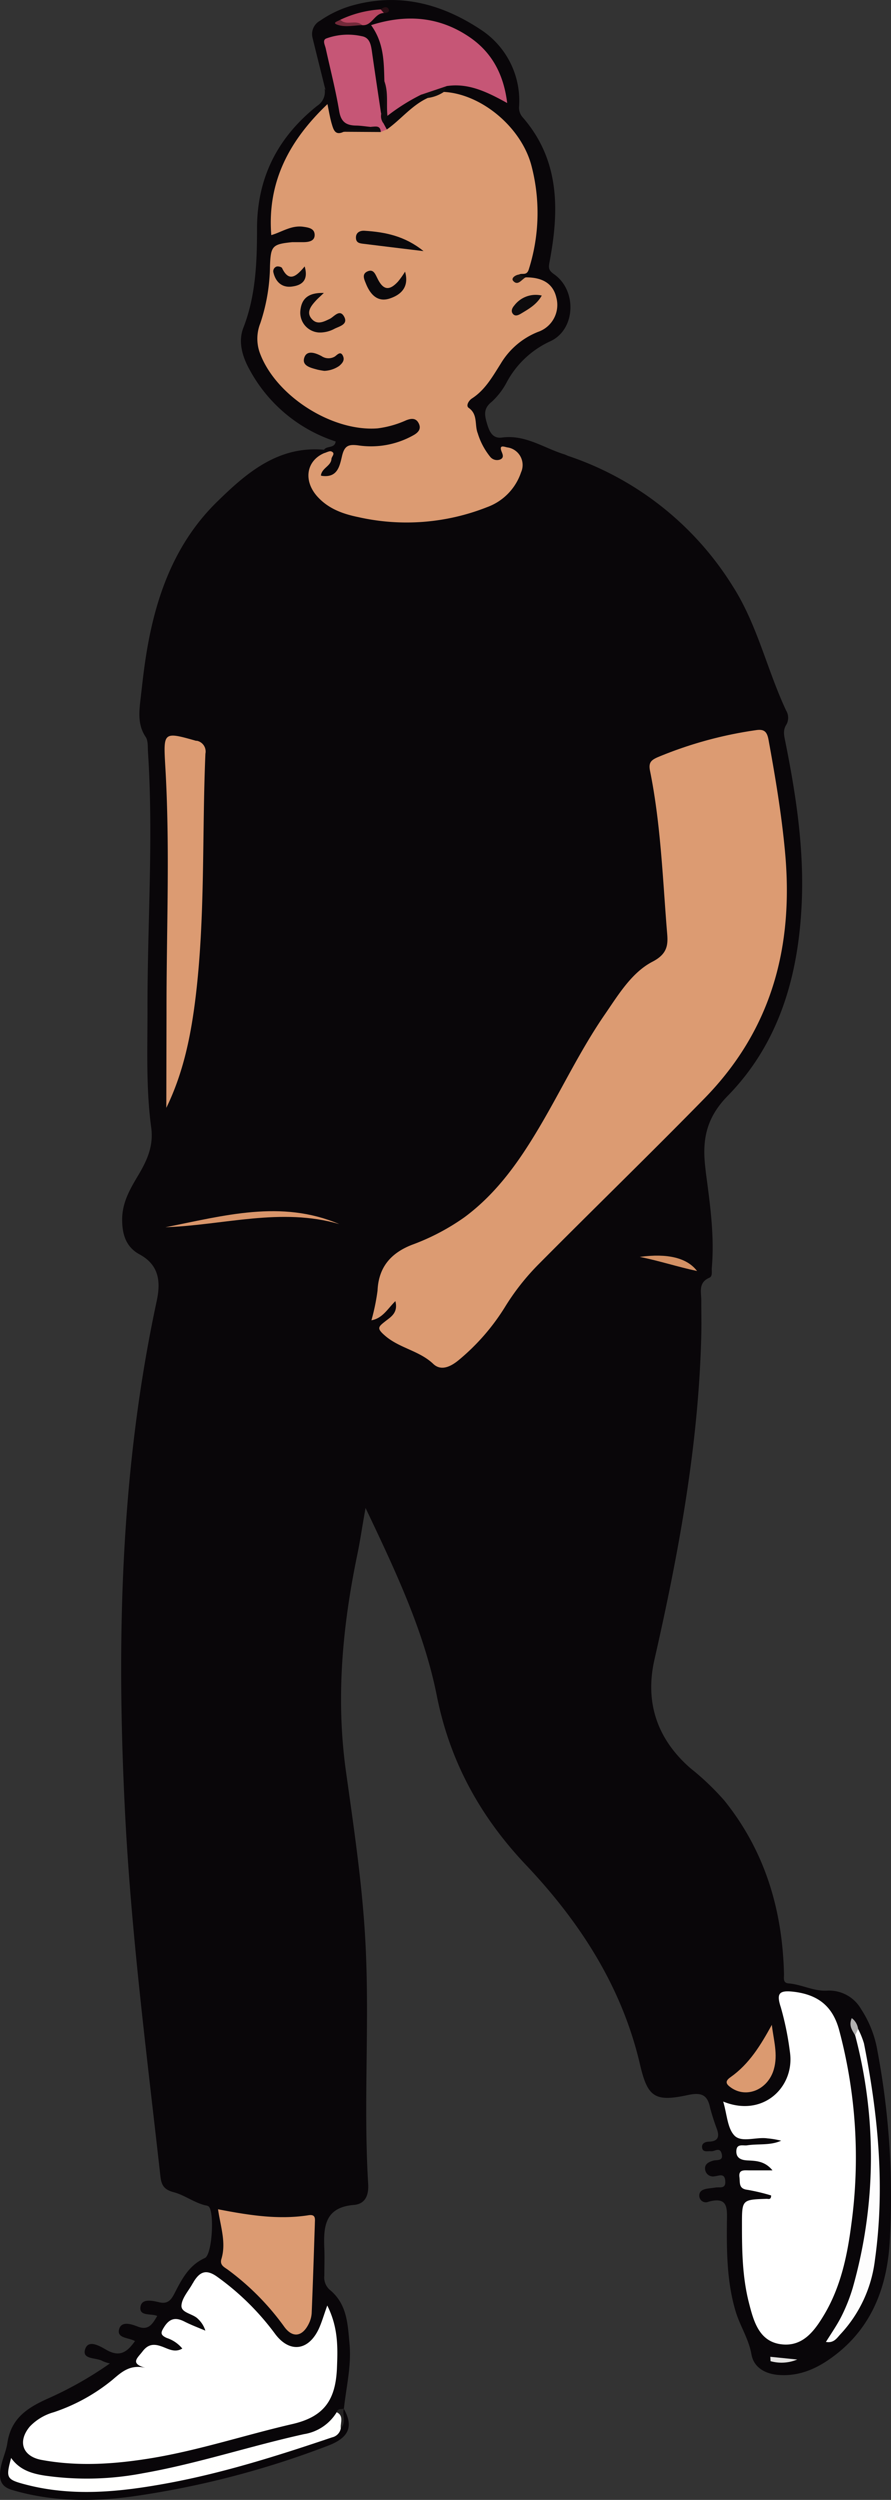 <svg id="Capa_1" data-name="Capa 1" xmlns="http://www.w3.org/2000/svg" viewBox="0 0 179.36 503.12"><rect x="0" y="0" width="179.36" height="503.12" fill="#333333" stroke="none"/><defs><style>.cls-1{fill:#090609;}.cls-2{fill:#dc9b72;}.cls-3{fill:#fff;}.cls-4{fill:#c65676;}.cls-5{fill:#fffffe;}.cls-6{fill:#fdfdfd;}.cls-7{fill:#db9a70;}.cls-8{fill:#da966b;}.cls-9{fill:#d39165;}.cls-10{fill:#b84661;}.cls-11{fill:#0e0b0d;}.cls-12{fill:#e7e6e4;}.cls-13{fill:#732a3a;}.cls-14{fill:#b1b0b0;}.cls-15{fill:#19120f;}.cls-16{fill:#242323;}.cls-17{fill:#280e14;}.cls-18{fill:#0b080b;}.cls-19{fill:#0a080b;}.cls-20{fill:#0d0b0d;}</style></defs><g id="Grupo_40" data-name="Grupo 40"><path id="Trazado_846" data-name="Trazado 846" class="cls-1" d="M69.23,484.71c.46-4.35,1.54-8.62,1.13-13.08-.37-4-.48-8-4-10.87a3.3,3.3,0,0,1-1.07-2.85c0-1.79.07-3.58,0-5.37-.19-4.41.06-8.35,5.92-8.84,2.28-.18,3.06-1.88,2.9-4.29-1-16.64.39-33.32-.63-50-.67-11.16-2.34-22.22-3.88-33.27-2-14.64-.64-29,2.33-43.34.6-2.88,1-5.79,1.66-9.37,6,12.64,11.74,24.69,14.35,37.83s8.7,24.28,18,34.08c10.8,11.43,19.27,24.46,22.9,40.12,1.52,6.51,2.95,7.56,9.58,6.13,2.68-.58,4-.14,4.53,2.58.38,1.42.83,2.82,1.34,4.2s.44,2.5-1.49,2.59c-.73,0-1.62.28-1.46,1.25s1.14.61,1.82.68,1.72-.91,2.1.45c.45,1.64-1,1.21-1.75,1.46-1,.3-1.83.8-1.52,2a1.59,1.59,0,0,0,1.93,1.12H144c.91-.16,1.9-.61,2,1s-1.11,1.14-1.94,1.27c-.52.08-1,.13-1.57.21-.88.14-1.76.42-1.72,1.47a1.32,1.32,0,0,0,1.34,1.3h0a1.4,1.4,0,0,0,.49-.11c4.06-1.14,3.76,1.43,3.73,4.08-.06,6.12,0,12.23,1.81,18.16.9,2.88,2.59,5.4,3.13,8.48.48,2.73,2.92,4,5.69,4.15,4.36.26,8-1.56,11.3-4.13,7.28-5.64,10.24-13.59,10.82-22.34a158.06,158.06,0,0,0-2.44-38.72,22,22,0,0,0-3.31-8.47,7.42,7.42,0,0,0-6.88-3.7c-2.67.14-5.08-1.25-7.71-1.46-1.2-.09-.9-1.08-.92-1.93-.32-12.87-3.81-24.67-12-34.86a52.87,52.87,0,0,0-6.85-6.53c-6.7-5.86-9.19-13.25-7.22-21.88,4.89-21.5,8.88-43.12,9.42-65.24.06-2.32,0-4.64,0-7,0-1.73-.64-3.59,1.63-4.58.69-.3.43-1.29.49-2,.55-6.36-.33-12.61-1.16-18.88-.07-.52-.12-1.05-.18-1.57-.59-5.37.24-9.75,4.51-14.12,10.42-10.64,14.29-24.26,14.93-38.89.48-10.92-1.14-21.65-3.28-32.31-.25-1.27-.59-2.38.22-3.6a2.83,2.83,0,0,0-.07-2.76c-3.88-8.26-5.81-17.35-10.82-25.14a62.33,62.33,0,0,0-33-26.1c-.3-.1-.57-.26-.87-.35-4.13-1.28-7.82-4-12.51-3.37-2,.27-2.6-1.33-3.08-3s-.61-2.91,1-4.19A14.48,14.48,0,0,0,102,76.88a18.86,18.86,0,0,1,8.74-8.24c5.13-2.31,5.47-10.21.82-13.49-1.21-.85-1.16-1.33-.9-2.69,1.94-10.32,2-20.37-5.46-28.93a2.89,2.89,0,0,1-.7-2.25,17.08,17.08,0,0,0-7.76-15.4C88.78.61,80-1.69,70.35,1.21a21.86,21.86,0,0,0-5.92,2.9,3.06,3.06,0,0,0-1.5,3.5c.82,3.37,1.67,6.73,2.5,10.1.56,1.16.14,2.3-.06,3.45.65,2.38-.27,5.76,3.81,6,1.84-.89,4.36.66,5.81-1.62a1.21,1.21,0,0,0-.94-.76c-3.86-.13-5-2.66-5.5-6-.33-2.27-1-4.49-1.43-6.75-.27-1.48-1.46-3.4,1.21-4.08,3-.75,5.16.18,5.82,2.64a57.14,57.14,0,0,1,1.18,7.12c.24,1.8,0,3.83,1.65,5.2,2.19-1.57.9-3.9,1.27-5.86A29.14,29.14,0,0,0,77,7.1c-.44-1.28,0-1.93,1.27-2.3,9-2.61,20.1,3.69,22.43,12.72a.93.93,0,0,1-.32,1c-3.33-.92-6.58-3.19-10.4-1.77a1.41,1.41,0,0,0-.66,1.69c3.39,1.63,7.07,2.58,10.08,5.07,7.21,6,8.44,14,7.86,22.58-.21,3.12-.7,6.32-2.83,8.91,0,.85.54,1.1,1.18,1.32,2.49.26,4.91.62,5.55,3.67.54,2.56-.58,4.74-3.72,6.23a17.05,17.05,0,0,0-7.53,7,38.54,38.54,0,0,1-3,4.08c-1.13,1.43-3.47,2.3-2.86,4.57,1,3.63,1.53,7.5,4.28,10.39a2.12,2.12,0,0,0,3,.3l0,0,.14-.13c.5-.43.68-1.54,1.66-.88a2.31,2.31,0,0,1,.94,2.52,8.87,8.87,0,0,1-3,5.09,11.81,11.81,0,0,1-3.22,2c-9,3.43-18.18,4.27-27.53,1.49a14.56,14.56,0,0,1-3.72-1.7c-4.17-2.69-4.59-6-1.23-9.6a.83.83,0,0,0-.12-.89C56.12,89.62,49.77,95,44,100.63c-9.14,8.77-13,20.23-14.78,32.46-.4,2.71-.68,5.44-1,8.16-.26,2.42-.39,4.78,1.1,7,.52.77.4,2,.47,3.05,1.13,17.4-.15,34.79-.1,52.19,0,7.8-.3,15.63.75,23.38.53,3.91-1,6.94-2.85,10-1.56,2.63-3,5.25-3,8.5,0,3,.76,5.51,3.46,7,4,2.15,4.32,5.53,3.5,9.38-7.28,33.87-8.12,68.14-6.4,102.57,1.22,24.66,4.41,49.12,7.14,73.62.2,1.82.76,2.69,2.69,3.2,2.19.58,4.1,2.1,6.37,2.64A1.52,1.52,0,0,1,42,444c1.2,1.05.72,9.7-.76,10.38-3.15,1.42-4.6,4.17-6.05,7-.66,1.28-1.29,2.32-3.08,1.92-1.38-.32-3.55-.86-3.83.88-.32,2,2.12,1.31,3.37,1.86-.9,1.52-1.69,3-3.9,2.15-1.37-.54-3.37-1.19-3.79.6s2,1.59,3.21,2.31c-1.43,2-2.89,3.36-5.65,1.82-1.25-.7-3.66-2.26-4.36-.25-.77,2.23,2.24,1.68,3.51,2.46a7.44,7.44,0,0,0,1.45.47,74,74,0,0,1-12.81,7.21c-4,1.85-7.14,3.95-7.85,8.93C1.14,493.75,0,495.79,0,498c0,1.67.76,2.57,2.49,3.08,7.84,2.31,15.79,2.38,23.79,1.34a180.57,180.57,0,0,0,39.6-10.21c4.43-1.65,5.32-3.93,3.31-7.53-1.15.94-.74,2.55-1.57,3.63a5.38,5.38,0,0,1-3.15,2c-13.17,4.62-26.55,8.44-40.45,9.94a50.85,50.85,0,0,1-16.69-.66c-1.77-.4-3.68-.69-4.76-2.88,6.81,3.73,13.86,3.23,20.85,2.63,11.1-.94,21.59-4.77,32.37-7.25,3-.68,6-1.19,8.71-2.73a10,10,0,0,0,3.62-3A3.81,3.81,0,0,1,69.23,484.71Z" transform="translate(0 0.06)"/><path id="Trazado_847" data-name="Trazado 847" class="cls-1" d="M65.24,90.44V91a2.8,2.8,0,0,1-.47,2.68c-.34.66-.73,1.39,0,2a2,2,0,0,0,2.63,0,6.37,6.37,0,0,0,2.18-3.4,2.46,2.46,0,0,1,2.9-1.78,23.84,23.84,0,0,0,8.71-1.16,6.41,6.41,0,0,0,3.12-2.06A2.15,2.15,0,0,0,84.86,85a2.19,2.19,0,0,0-2.3-1.3,9.66,9.66,0,0,0-2.76.65,18,18,0,0,1-16.54-2.43,35.5,35.5,0,0,1-8.53-8.37,8.87,8.87,0,0,1-1.44-8.39,46.69,46.69,0,0,0,2-11.49c.2-2.87,1.57-3.91,4.17-4a10.79,10.79,0,0,0,2.2-.2c1.23-.29,2.2-.91,2.15-2.32s-1.08-2-2.31-2.18a6.84,6.84,0,0,0-4,.34c-1.87.85-2.17,0-2.07-1.62A28.85,28.85,0,0,1,61,27.83c1.68-2.27,3.75-4.28,4.91-6.93-.15-1,.38-2.22-.57-3.11a3.34,3.34,0,0,1-1.49,3.45C56,27.5,51.8,35.52,51.74,45.74c0,6.82-.21,13.63-2.76,20.19-1.08,2.79-.2,5.82,1.31,8.5A30.34,30.34,0,0,0,67.57,88.79C67.39,90.23,65.8,89.61,65.24,90.44Z" transform="translate(0 0.06)"/><path id="Trazado_848" data-name="Trazado 848" class="cls-2" d="M65.92,20.89C58.46,28,53.75,36.31,54.61,47.26c2.12-.62,4-2,6.39-1.69,1.08.16,2.31.32,2.34,1.62S62.12,48.67,61,48.68H58.79c-4,.4-4.29.8-4.44,4.77A37.47,37.47,0,0,1,52.4,65a8.41,8.41,0,0,0-.13,5.87c3.13,8.7,14.56,16,23.75,15.28a20.07,20.07,0,0,0,5.73-1.62c.94-.37,1.91-.54,2.49.52.69,1.25-.12,2-1.1,2.53a17.4,17.4,0,0,1-11,2c-1.92-.25-2.78,0-3.28,2.1s-.91,4.56-4.27,4c.17-1.55,2-1.91,2.13-3.33,0-.54.9-1.15,0-1.55-.37-.17-1,.21-1.48.34C61.61,92.71,61,96.78,64,100c2.17,2.33,5,3.37,8.07,4a44.12,44.12,0,0,0,26-2,11.25,11.25,0,0,0,6.82-7,3.59,3.59,0,0,0-1.79-4.74,3.46,3.46,0,0,0-1-.28c-.61-.13-1.71-.62-1.12.87.25.61.5,1.25-.33,1.58a1.77,1.77,0,0,1-2-.59,14,14,0,0,1-2.48-4.7c-.67-1.67.08-3.8-1.83-5.12-.59-.42,0-1.43.62-1.86,2.68-1.71,4.17-4.4,5.82-7a15.3,15.3,0,0,1,7.54-6.43A5.73,5.73,0,0,0,112,59.86c-.63-2.76-2.68-4.12-6.19-4.1-1.16.47-1.29.41-1.28-.59.64-.31,1.5.3,1.91-1A37.48,37.48,0,0,0,107,33.36c-2-7.78-10.08-14.51-17.63-14.92a7,7,0,0,0-3.4.63c-3.48,1.2-5.6,4.23-8.49,6.22a6.17,6.17,0,0,1-1.78.57c-2.12,1-4.41.1-6.56.62-1.65.78-2-.4-2.35-1.58S66.19,22.23,65.92,20.89Z" transform="translate(0 0.06)"/><path id="Trazado_849" data-name="Trazado 849" class="cls-2" d="M74.77,265.66c2.26-.41,3.24-2.3,4.82-3.86.61,2.4-1,3.23-2.08,4.1-1.4,1.1-1.7,1.39,0,2.86,2.92,2.53,6.89,3,9.7,5.67,1.63,1.56,3.64.47,5.15-.78a43.75,43.75,0,0,0,9.3-10.68,47.5,47.5,0,0,1,6.82-8.65c11.06-11.15,22.34-22.09,33.33-33.32,13.76-14.07,18-30.95,16.19-49.91-.7-7.46-1.94-14.82-3.28-22.19-.31-1.74-.89-2.28-2.62-2a80.85,80.85,0,0,0-19.72,5.44c-1.37.61-1.86,1.12-1.52,2.78,2.11,10.46,2.52,21.12,3.36,31.73.21,2.63.64,4.82-2.86,6.63-4.13,2.14-6.79,6.51-9.48,10.44-5,7.22-8.73,15.13-13.17,22.65-4.09,6.94-8.64,13.49-15.23,18.36a45.15,45.15,0,0,1-10.59,5.55C78.65,252.15,76.2,255,76,259.7A43.16,43.16,0,0,1,74.77,265.66Z" transform="translate(0 0.06)"/><path id="Trazado_850" data-name="Trazado 850" class="cls-3" d="M65.88,463.94c-.72,2-1.11,3.4-1.71,4.7-2.08,4.43-5.89,4.91-8.8,1a52.38,52.38,0,0,0-11.64-11.48c-2.31-1.66-3.56-.94-4.79,1.07,0,.09-.11.17-.16.27-.8,1.47-2.16,2.92-2.25,4.44s2.33,1.62,3.35,2.72A5.37,5.37,0,0,1,41.34,469c-1.41-.6-2.86-1.14-4.23-1.84-1.65-.83-2.87-.72-4,1-.7,1.11-1,1.66.46,2.31a6.84,6.84,0,0,1,3.13,2.13c-1.58.93-2.9,0-4.18-.43-1.57-.56-2.71-.45-3.82,1s-2.7,2.51,1,3.43c-3.39-1-5.16.67-7.08,2.31a37.22,37.22,0,0,1-11.81,6.51A10.58,10.58,0,0,0,6,488.3c-2.5,3-1.47,6,2.35,6.71,7.35,1.36,14.7.86,22-.33,9.66-1.58,19-4.69,28.49-6.88,6.44-1.48,8.79-4.87,9-11.57C68,472.27,68.06,468.28,65.88,463.94Z" transform="translate(0 0.06)"/><path id="Trazado_851" data-name="Trazado 851" class="cls-3" d="M145.58,422.89c.77,2.57.84,5.35,2.26,6.84s4.38.24,6.64.57a17.43,17.43,0,0,1,2.77.47c-2.2,1-4.57.58-6.84.93-.8.13-2.1-.42-2.18,1.09s1,1.89,2.27,1.95c1.74.08,3.5.15,5,2h-4.78c-.88,0-2.08-.21-1.87,1.36.15,1.08-.21,2.34,1.59,2.55a39.24,39.24,0,0,1,4.79,1.14c0,.93-.57.68-.87.68-5.07.16-5,.15-5,5.4s.1,10.36,1.37,15.4c.94,3.69,2,7.86,6.45,8.46S164,469,166,465.63c3.26-5.55,4.56-11.73,5.37-18a99.33,99.33,0,0,0-2.46-39.17c-1.35-4.95-4.44-7.11-9.17-7.67-2.88-.33-3.49.3-2.57,3.1a59.31,59.31,0,0,1,1.83,8.94C160.1,419.89,153.64,426.2,145.58,422.89Z" transform="translate(0 0.06)"/><path id="Trazado_852" data-name="Trazado 852" class="cls-2" d="M33.48,222.9c3.44-7.05,4.94-14.5,5.87-22.06,2-16.35,1.3-32.81,2-49.22a2.2,2.2,0,0,0-1.7-2.59h-.19c-6.54-1.86-6.58-1.79-6.2,4.89,1,16.62.23,33.27.26,49.9Q33.5,213.34,33.48,222.9Z" transform="translate(0 0.06)"/><path id="Trazado_853" data-name="Trazado 853" class="cls-2" d="M43.89,444.57c.53,3.58,1.67,6.74.68,10-.39,1.29.65,1.67,1.33,2.19a51.89,51.89,0,0,1,11.26,11.37c1.69,2.41,3.7,2.13,5-.53a5.49,5.49,0,0,0,.58-2.1c.25-6,.44-12,.64-18,0-.9.3-2-1.34-1.72C56,446.71,50.11,445.77,43.89,444.57Z" transform="translate(0 0.06)"/><path id="Trazado_854" data-name="Trazado 854" class="cls-4" d="M89.94,17.26c4.31-.64,8,1.11,12.16,3.42-.71-5.82-3.1-10.16-7.45-13.18C88.56,3.29,81.9,2.71,74.7,5c2.63,3.62,2.57,7.5,2.68,11.34.5,2.18.15,4.4.2,6.6.91,1.6,1.8.33,2.49-.15a56.15,56.15,0,0,1,5-3.24C86.7,18.84,88.51,18.46,89.94,17.26Z" transform="translate(0 0.06)"/><path id="Trazado_855" data-name="Trazado 855" class="cls-5" d="M67.78,485.41a9.43,9.43,0,0,1-6.59,4.42c-10.87,2.4-21.45,5.94-32.43,7.87A59.86,59.86,0,0,1,9,498.17c-2.7-.42-5.09-1.18-6.76-3.55-1.07,4-1,4.32,2.85,5.33,9.6,2.53,19.21,1.5,28.77-.27,11.27-2.09,22.17-5.55,33-9.21a2.28,2.28,0,0,0,1.75-1.83C68.47,487.53,69.62,486.09,67.78,485.41Z" transform="translate(0 0.06)"/><path id="Trazado_856" data-name="Trazado 856" class="cls-4" d="M76.64,26.5l1.23-.5c.35-.53.06-1-.15-1.48a9.12,9.12,0,0,0-1-1.67c-.62-4.16-1.25-8.31-1.84-12.47-.2-1.41-.44-2.9-2.08-3.16a12.69,12.69,0,0,0-7.14.47c-.81.35-.24,1.31-.09,2,.92,4.2,2,8.37,2.71,12.61.35,2.14,1.36,2.85,3.29,2.91,1,0,2.09.19,3.13.28C75.26,26,76.1,26,76.64,26.5Z" transform="translate(0 0.06)"/><path id="Trazado_857" data-name="Trazado 857" class="cls-6" d="M172.15,409.57a96.29,96.29,0,0,1-.5,50.84,34.9,34.9,0,0,1-2.19,5.56c-.87,1.76-2,3.39-3.2,5.3,1.62.29,2.23-.82,2.92-1.55a26.49,26.49,0,0,0,6.94-14.92c2.06-14.66.67-29.18-2.2-43.6a16.83,16.83,0,0,0-1.18-2.92C171.57,408.27,171.86,408.92,172.15,409.57Z" transform="translate(0 0.06)"/><path id="Trazado_858" data-name="Trazado 858" class="cls-7" d="M155.37,407.45c-2.23,4.07-4.55,7.9-8.35,10.56-1.19.84-.82,1.41.15,2.09,3.16,2.21,7.44.35,8.6-3.68C156.65,413.4,155.71,410.46,155.37,407.45Z" transform="translate(0 0.06)"/><path id="Trazado_859" data-name="Trazado 859" class="cls-8" d="M68.3,246.3c-11.7-5-23.33-1.66-35,.63C45,246.52,56.61,242.88,68.3,246.3Z" transform="translate(0 0.06)"/><path id="Trazado_860" data-name="Trazado 860" class="cls-9" d="M140.32,255.74c-2-2.65-5.95-3.61-11.54-2.84C132.67,253.67,136.45,254.92,140.32,255.74Z" transform="translate(0 0.06)"/><path id="Trazado_861" data-name="Trazado 861" class="cls-10" d="M76.65,1.83A22.16,22.16,0,0,0,68.5,3.92C69.54,6,71.58,4,72.89,5c2,.23,2.49-2.42,4.39-2.44C77.47,2,77.26,1.74,76.65,1.83Z" transform="translate(0 0.06)"/><path id="Trazado_862" data-name="Trazado 862" class="cls-11" d="M76.65,26.51c-.07-1.4-1.07-1.09-1.92-1.05-1.7,1.31-3.94-.31-5.64,1Z" transform="translate(0 0.06)"/><path id="Trazado_863" data-name="Trazado 863" class="cls-11" d="M76.75,22.81a2.37,2.37,0,0,0,.48,2c.68-.32,1.16-.74.76-1.59-.24-2.31.22-4.69-.62-6.95C76.87,18.44,77.94,20.73,76.75,22.81Z" transform="translate(0 0.06)"/><path id="Trazado_864" data-name="Trazado 864" class="cls-11" d="M89.94,17.26,84.78,19c.27.6,1,.3,1.36.65a7.59,7.59,0,0,0,3.18-1.19Z" transform="translate(0 0.06)"/><path id="Trazado_865" data-name="Trazado 865" class="cls-12" d="M155.11,475.14a8.22,8.22,0,0,0,5.38-.33l-5.42-.55Z" transform="translate(0 0.06)"/><path id="Trazado_866" data-name="Trazado 866" class="cls-13" d="M72.89,5c-1.25-1.23-3.17.23-4.39-1.1-.37.32-2,.63-.32,1.1C69.64,5.43,71.31,5.05,72.89,5Z" transform="translate(0 0.06)"/><path id="Trazado_867" data-name="Trazado 867" class="cls-14" d="M172.14,409.57l.6-1.28a3.24,3.24,0,0,0-1.28-2.19C170.78,407.68,171.61,408.6,172.14,409.57Z" transform="translate(0 0.06)"/><path id="Trazado_868" data-name="Trazado 868" class="cls-15" d="M104.52,55.18c-.8.1-1.7.75-1.21,1.3.94,1.07,1.69-.29,2.49-.72Z" transform="translate(0 0.06)"/><path id="Trazado_869" data-name="Trazado 869" class="cls-16" d="M67.78,485.41c1.5.76.7,2.11.83,3.23,1.2-1.16.23-2.66.6-3.95h0C68.72,484.88,68,484.57,67.78,485.41Z" transform="translate(0 0.06)"/><path id="Trazado_870" data-name="Trazado 870" class="cls-17" d="M76.64,1.83l.64.74c.55,0,1.25-.2.94-.81S77.16,1.38,76.64,1.83Z" transform="translate(0 0.06)"/><path id="Trazado_871" data-name="Trazado 871" class="cls-18" d="M65.19,58.9c-3.39-.1-4.57,1.38-4.74,3.75a4,4,0,0,0,3.78,4.21h.34a6.21,6.21,0,0,0,2.7-.72c1-.53,2.88-.88,2-2.48s-2,0-2.86.44c-1.27.61-2.57,1.3-3.68,0s-.16-2.53.78-3.57C63.87,60.12,64.25,59.79,65.19,58.9Z" transform="translate(0 0.06)"/><path id="Trazado_872" data-name="Trazado 872" class="cls-19" d="M85.26,50.48c-3.78-3.07-7.77-3.84-11.91-4.1-.86-.05-1.72.34-1.7,1.41s.81,1.13,1.55,1.22C77,49.49,80.83,49.94,85.26,50.48Z" transform="translate(0 0.06)"/><path id="Trazado_873" data-name="Trazado 873" class="cls-19" d="M81.54,54.61a17.63,17.63,0,0,1-1.42,2c-1.77,1.92-3,1.73-4.16-.68-.45-.89-.81-1.9-2-1.36s-.63,1.62-.3,2.45c.86,2.14,2.31,3.81,4.78,3S82.37,57.56,81.54,54.61Z" transform="translate(0 0.06)"/><path id="Trazado_874" data-name="Trazado 874" class="cls-18" d="M65.29,74.58a5.66,5.66,0,0,0,3-1c.58-.5,1.1-1.07.8-1.88-.49-1.28-1.2-.33-1.7,0a2.48,2.48,0,0,1-2.66-.09c-1.28-.68-3-1.27-3.49.36s1.37,2,2.61,2.35A14,14,0,0,0,65.29,74.58Z" transform="translate(0 0.06)"/><path id="Trazado_875" data-name="Trazado 875" class="cls-18" d="M61.33,53.56c-1.58,1.89-3.12,3.34-4.55.33-.11-.23-.75-.39-1.08-.31a1,1,0,0,0-.66,1.2h0c.47,2,1.83,3.15,3.87,2.81C60.76,57.33,62.14,56.34,61.33,53.56Z" transform="translate(0 0.06)"/><path id="Trazado_876" data-name="Trazado 876" class="cls-1" d="M86.14,19.64c-.3-.55-.85-.56-1.36-.65A40,40,0,0,0,78,23.25l-.76,1.59L77.87,26C80.7,24,82.9,21.11,86.14,19.64Z" transform="translate(0 0.06)"/><path id="Trazado_877" data-name="Trazado 877" class="cls-20" d="M109.06,59.42a5.41,5.41,0,0,0-5.53,2c-.42.48-.74,1.13-.28,1.69s1.09.27,1.66-.07C106.47,62.1,108.05,61.22,109.06,59.42Z" transform="translate(0 0.06)"/></g></svg>